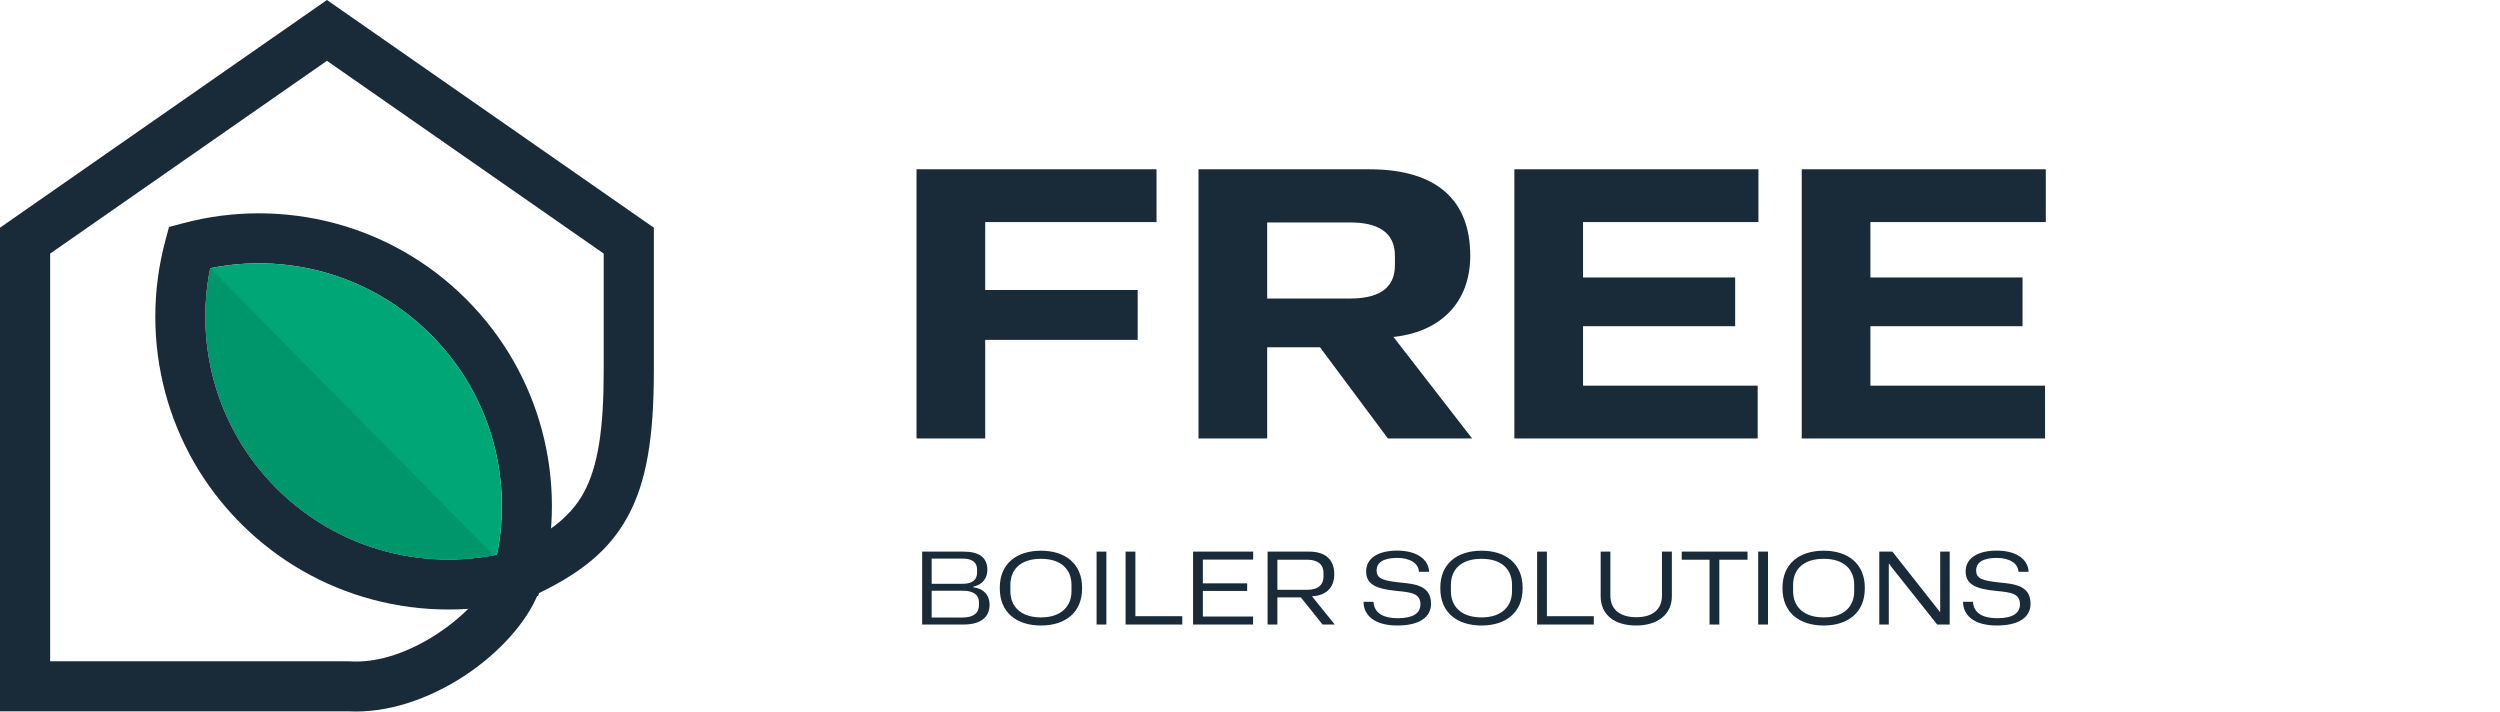 <svg width="650" height="185" viewBox="0 0 650 185" fill="none" xmlns="http://www.w3.org/2000/svg">
<g clip-path="url(#clip0_7_17)">
<path d="M90.497 184.946H0V59.201L85.002 0L170.004 59.201V96.225C170.004 113.61 168.144 125.371 163.123 134.46C158.281 143.229 150.921 149.011 139.936 154.297C136.995 161.721 129.74 169.842 120.678 175.763C111.796 181.567 100.96 185.517 90.497 184.942V184.946ZM13.034 171.921H90.501L90.934 171.948C98.46 172.452 106.653 169.388 113.548 164.884C121.326 159.8 127.168 153.244 128.285 148.21L128.992 145.02L131.951 143.679C141.801 139.225 148.084 134.784 151.714 128.206C155.547 121.268 156.966 111.383 156.966 96.225V65.932L85.002 15.81L13.039 65.932V171.921H13.034Z" fill="#192B39"/>
<path d="M47.575 58.045C60.505 54.594 74.166 54.603 87.092 58.063C99.595 61.41 111.4 67.975 121.187 77.751C130.974 87.528 137.545 99.325 140.896 111.811C144.359 124.724 144.364 138.37 140.909 151.287L139.936 154.918L136.302 155.89C123.371 159.341 109.711 159.332 96.784 155.872C84.282 152.524 72.477 145.96 62.69 136.183C52.903 126.406 46.332 114.609 42.981 102.124C39.517 89.211 39.513 75.565 42.967 62.648L43.94 59.017L47.575 58.045ZM83.732 70.625C74.242 68.083 64.271 67.786 54.668 69.734C52.718 79.326 53.016 89.283 55.56 98.767C58.33 109.089 63.78 118.857 71.909 126.978C80.039 135.099 89.817 140.543 100.149 143.31C109.639 145.852 119.61 146.149 129.213 144.201C131.163 134.608 130.866 124.652 128.321 115.167C125.551 104.846 120.101 95.078 111.972 86.957C103.842 78.836 94.064 73.392 83.732 70.625Z" fill="#192B39"/>
<path fill-rule="evenodd" clip-rule="evenodd" d="M83.732 70.625C74.242 68.083 64.271 67.786 54.668 69.734C52.718 79.326 53.016 89.283 55.56 98.767C58.33 109.089 63.78 118.857 71.909 126.978C80.039 135.099 89.817 140.543 100.149 143.31C109.639 145.852 119.61 146.149 129.213 144.201C131.163 134.608 130.866 124.652 128.321 115.167C125.551 104.846 120.101 95.078 111.972 86.957C103.842 78.836 94.064 73.392 83.732 70.625Z" fill="#00A676"/>
<path fill-rule="evenodd" clip-rule="evenodd" d="M128.348 144.367L54.668 69.734C52.718 79.326 53.016 89.283 55.56 98.767C58.33 109.089 63.78 118.857 71.909 126.978C80.039 135.099 89.817 140.543 100.149 143.31C109.355 145.776 119.016 146.127 128.348 144.372V144.367Z" fill="#00966B"/>
</g>
<path d="M238.296 114V44.016H300.696V57.744H256.152V75.408H295.8V88.368H256.152V114H238.296ZM311.609 114V44.016H356.057C373.913 44.016 382.265 52.368 382.265 66.48C382.265 78.864 374.297 86.352 362.297 87.6L382.745 114H360.857L343.193 90.288H329.465V114H311.609ZM351.065 57.84H329.465V77.616H351.065C359.609 77.616 362.681 74.064 362.681 68.976V66.48C362.681 60.336 358.169 57.84 351.065 57.84ZM393.734 114V44.016H457.19V57.744H411.59V72.144H451.142V84.816H411.59V100.272H456.998V114H393.734ZM468.452 114V44.016H531.908V57.744H486.308V72.144H525.86V84.816H486.308V100.272H531.716V114H468.452Z" fill="#192B39"/>
<path d="M239.763 162.372V143.418H250.527C254.271 143.418 256.715 144.718 256.715 148.176C256.715 150.334 255.441 152.05 253.049 152.518V152.7C255.675 152.986 257.287 154.676 257.287 157.25C257.287 160.474 254.973 162.372 250.579 162.372H239.763ZM250.371 145.238H242.233V151.79H250.319C252.945 151.79 254.037 150.62 254.037 148.93V148.046C254.037 146.148 252.659 145.238 250.371 145.238ZM250.397 153.584H242.233V160.552H250.319C253.127 160.552 254.531 159.33 254.531 157.38V156.548C254.531 154.65 252.997 153.584 250.397 153.584ZM270.657 162.632C264.287 162.632 259.945 159.226 259.945 153.012V152.778C259.945 146.59 264.287 143.184 270.657 143.184C277.001 143.184 281.343 146.59 281.343 152.778V153.012C281.343 159.226 277.001 162.632 270.657 162.632ZM270.657 160.526C276.039 160.526 278.587 157.536 278.587 153.74V152.076C278.587 148.15 276.039 145.29 270.657 145.29C265.249 145.29 262.701 148.15 262.701 152.076V153.74C262.701 157.536 265.249 160.526 270.657 160.526ZM285.111 162.372V143.418H287.659V162.372H285.111ZM292.652 162.372V143.418H295.2V160.214H307.394V162.372H292.652ZM310.197 162.372V143.418H325.823V145.498H312.745V151.66H324.263V153.636H312.745V160.292H325.797V162.372H310.197ZM329.57 162.372V143.418H340.386C344.806 143.418 346.912 145.68 346.912 149.294C346.912 152.96 344.572 154.884 341.114 155.04L347.042 162.372H343.87L338.228 155.326H332.118V162.372H329.57ZM339.84 145.524H332.118V153.35H339.84C342.934 153.35 344.104 151.868 344.104 149.918V148.956C344.104 146.59 342.414 145.524 339.84 145.524ZM363.307 162.632C357.379 162.632 354.545 160.006 354.519 156.47H357.093C357.301 159.434 359.693 160.734 363.385 160.734C367.389 160.734 369.313 159.46 369.313 157.12C369.313 154.338 367.051 154 363.099 153.636C357.743 153.116 355.195 151.92 355.195 148.566C355.195 145.004 358.523 143.158 363.255 143.158C368.351 143.158 371.419 145.394 371.575 148.67H368.923C368.845 146.408 366.505 145.056 363.281 145.056C359.667 145.056 357.925 146.252 357.925 148.332C357.925 150.542 359.771 150.984 364.035 151.452C367.987 151.842 372.069 152.258 372.069 156.99C372.069 160.448 369.079 162.632 363.307 162.632ZM385.194 162.632C378.824 162.632 374.482 159.226 374.482 153.012V152.778C374.482 146.59 378.824 143.184 385.194 143.184C391.538 143.184 395.88 146.59 395.88 152.778V153.012C395.88 159.226 391.538 162.632 385.194 162.632ZM385.194 160.526C390.576 160.526 393.124 157.536 393.124 153.74V152.076C393.124 148.15 390.576 145.29 385.194 145.29C379.786 145.29 377.238 148.15 377.238 152.076V153.74C377.238 157.536 379.786 160.526 385.194 160.526ZM399.648 162.372V143.418H402.196V160.214H414.39V162.372H399.648ZM425.376 162.632C419.526 162.632 416.172 159.642 416.172 155.04V143.418H418.694V154.832C418.694 158.654 421.424 160.474 425.428 160.474C429.848 160.474 432.11 158.316 432.11 154.832V143.418H434.684V155.04C434.684 159.59 431.174 162.632 425.376 162.632ZM454.358 145.524H447.026V162.372H444.478V145.524H437.25V143.418H454.358V145.524ZM457.132 162.372V143.418H459.68V162.372H457.132ZM474.163 162.632C467.793 162.632 463.451 159.226 463.451 153.012V152.778C463.451 146.59 467.793 143.184 474.163 143.184C480.507 143.184 484.849 146.59 484.849 152.778V153.012C484.849 159.226 480.507 162.632 474.163 162.632ZM474.163 160.526C479.545 160.526 482.093 157.536 482.093 153.74V152.076C482.093 148.15 479.545 145.29 474.163 145.29C468.755 145.29 466.207 148.15 466.207 152.076V153.74C466.207 157.536 468.755 160.526 474.163 160.526ZM488.617 162.372V143.418H492.023L503.723 158.264L504.347 159.07H504.451V143.418H506.921V162.372H503.671L491.867 147.526L491.191 146.564H491.087V162.372H488.617ZM519.18 162.632C513.252 162.632 510.418 160.006 510.392 156.47H512.966C513.174 159.434 515.566 160.734 519.258 160.734C523.262 160.734 525.186 159.46 525.186 157.12C525.186 154.338 522.924 154 518.972 153.636C513.616 153.116 511.068 151.92 511.068 148.566C511.068 145.004 514.396 143.158 519.128 143.158C524.224 143.158 527.292 145.394 527.448 148.67H524.796C524.718 146.408 522.378 145.056 519.154 145.056C515.54 145.056 513.798 146.252 513.798 148.332C513.798 150.542 515.644 150.984 519.908 151.452C523.86 151.842 527.942 152.258 527.942 156.99C527.942 160.448 524.952 162.632 519.18 162.632Z" fill="#192B39"/>
<defs>
<clipPath id="clip0_7_17">
<rect width="170" height="185" fill="white"/>
</clipPath>
</defs>
</svg>
